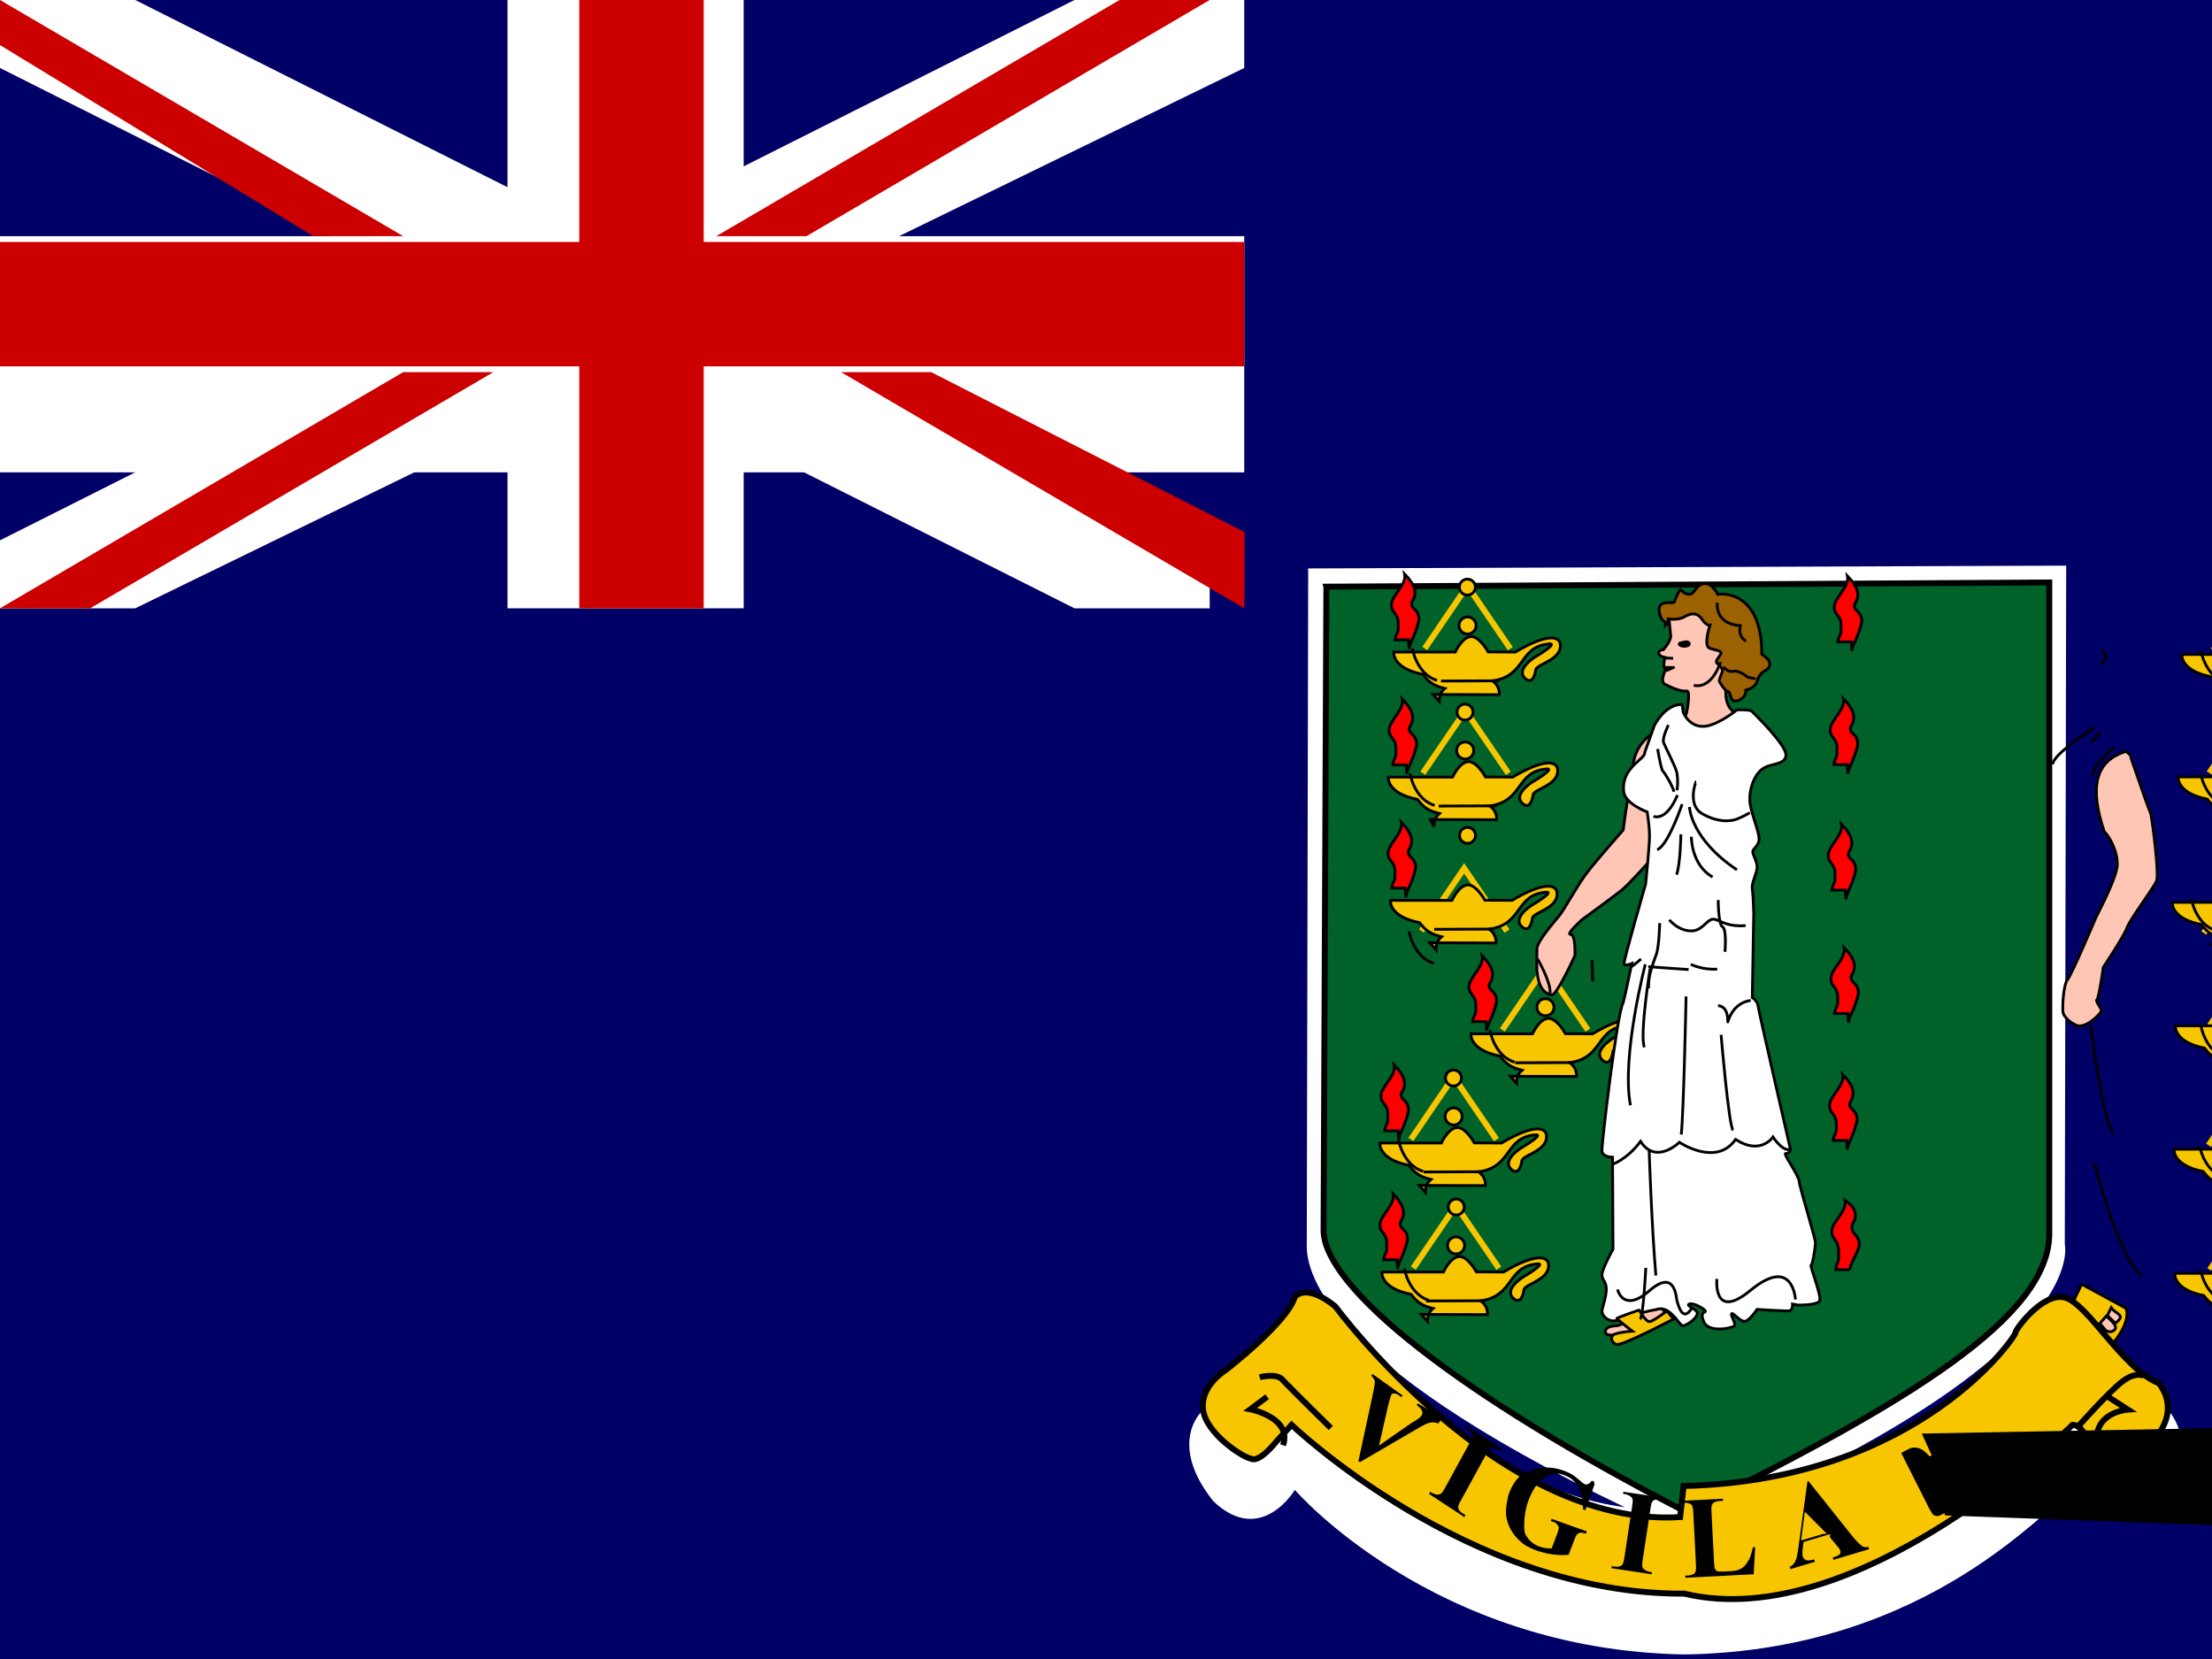 <svg xmlns="http://www.w3.org/2000/svg" height="480" width="640" version="1" xmlns:xlink="http://www.w3.org/1999/xlink">
  <rect width="100%" height="100%" fill="#333333" stroke="none"/>
  <defs>
    <linearGradient id="a">
      <stop stop-color="red" offset="0"/>
      <stop stop-color="#ff0" offset="1"/>
    </linearGradient>
    <linearGradient id="c" y2="107.76" xlink:href="#a" gradientUnits="userSpaceOnUse" y1="111.28" gradientTransform="matrix(.643 0 0 1.463 -94.683 29.21)" x2="92.661" x1="103.08"/>
    <linearGradient id="d" y2="107.76" xlink:href="#a" gradientUnits="userSpaceOnUse" y1="111.28" gradientTransform="matrix(.643 0 0 1.463 -94.666 30.166)" x2="92.661" x1="103.08"/>
    <linearGradient id="e" y2="107.76" xlink:href="#a" gradientUnits="userSpaceOnUse" y1="111.28" gradientTransform="matrix(.643 0 0 1.463 -97.986 31.014)" x2="92.661" x1="103.08"/>
    <linearGradient id="f" y2="107.76" xlink:href="#a" gradientUnits="userSpaceOnUse" y1="111.28" gradientTransform="matrix(.643 0 0 1.463 -94.743 31.932)" x2="92.661" x1="103.08"/>
    <linearGradient id="g" y2="107.76" xlink:href="#a" gradientUnits="userSpaceOnUse" y1="111.28" gradientTransform="matrix(.643 0 0 1.463 -94.76 32.836)" x2="92.661" x1="103.08"/>
    <linearGradient id="h" y2="107.76" xlink:href="#a" gradientUnits="userSpaceOnUse" y1="111.28" gradientTransform="matrix(.643 0 0 1.463 -94.767 33.761)" x2="92.661" x1="103.08"/>
    <linearGradient id="i" y2="107.76" xlink:href="#a" gradientUnits="userSpaceOnUse" y1="111.28" gradientTransform="matrix(.643 0 0 1.463 -98.011 33.736)" x2="92.661" x1="103.08"/>
    <linearGradient id="j" y2="107.76" xlink:href="#a" gradientUnits="userSpaceOnUse" y1="111.28" gradientTransform="matrix(.643 0 0 1.463 -97.981 32.837)" x2="92.661" x1="103.08"/>
    <linearGradient id="k" y2="107.76" xlink:href="#a" gradientUnits="userSpaceOnUse" y1="111.28" gradientTransform="matrix(.643 0 0 1.463 -97.942 31.918)" x2="92.661" x1="103.08"/>
    <linearGradient id="l" y2="107.76" xlink:href="#a" gradientUnits="userSpaceOnUse" y1="111.28" gradientTransform="matrix(.828 0 0 1.873 602.82 148.17)" x2="92.661" x1="103.08"/>
    <linearGradient id="m" y2="107.76" xlink:href="#a" gradientUnits="userSpaceOnUse" y1="111.28" gradientTransform="matrix(.643 0 0 1.463 -97.976 30.11)" x2="92.661" x1="103.08"/>
    <linearGradient id="n" y2="107.76" xlink:href="#a" gradientUnits="userSpaceOnUse" y1="111.28" gradientTransform="matrix(.643 0 0 1.463 -96.336 30.966)" x2="92.661" x1="103.08"/>
    <clipPath id="b">
      <path fill-opacity=".67" d="M0 0h640v480H0z"/>
    </clipPath>
  </defs>
  <g clip-path="url(#b)">
    <path fill="#006" d="M0 0h960v480H0z"/>
    <path fill-rule="evenodd" fill="#006" d="M0 0h360.002v176H0z"/>
    <g stroke-width="1pt">
      <path d="M0 0v19.666L310.871 176h39.13v-19.666L39.132.001H0zm360.002 0v19.666L39.13 176.001H0v-19.666L310.871 0h39.13z" fill="#fff"/>
      <path d="M146.834 0v176h68.334V0h-68.334zM0 68.334v68.333h360.002V68.334H0z" fill="#fff"/>
      <path d="M0 70v36h360.002V70H0zM167.6 0v176h36V0h-36zM0 176l116.667-68.333h26.087L26.087 176.001H0zM0 0l116.667 68.334H90.68L0 13.044V0zm207.248 68.334L323.916 0h26.087L233.334 68.334h-26.086zM360.002 176l-116.668-68.334h26.087l90.68 46.29v13.044z" fill="#c00"/>
    </g>
    <g>
      <path d="M378.474 164.467l219.342-.814-.407 196.333s7.732 29.706-91.967 74.876c36.81-3.663 74.876-41.914 74.876-41.914s16.87-20.347 23.603-8.963c7.731 11.394 16.066 17.091 20.763 21.668 6.697 4.476 10.174 16.686 1.628 26.637-8.646 8.962-21.974 10.173-26.637-.814-6.697 2.849-40.693 46.17-112.31 47.206-72.84-1.221-112.72-47.612-112.72-47.612s-9.766 16.464-23.602 3.266c-13.428-16.87-3.266-26.044-3.266-26.044s11.394-6.611 14.66-10.988c6.29-6.104 6.917-14.243 16.87-14.243 10.68.814 14.66 9.36 14.66 9.36s36.624 38.669 76.096 43.642c-89.12-42.728-92.376-69.18-91.968-76.69l.407-193.7z" fill-rule="evenodd" fill="#fff"/>
      <path d="M383.76 169.743l209.16-1.22v188.003c.407 24.416-40.694 49.24-104.99 80.98-66.323-34.183-104.67-64.939-104.98-81.381l.813-186.372z" fill-rule="evenodd" stroke="#000" stroke-width="1.717" fill="#006129"/>
      <path d="M408.912 366.902l12.346-18.133 12.407 18.172" stroke="#f7c600" stroke-width="1.718" fill="none"/>
      <path d="M423.739 360.116a2.462 2.462 0 1 1-4.904.002 2.462 2.462 0 0 1 4.904-.002z" fill-rule="evenodd" stroke="#000" stroke-width=".806" fill="#f7c600"/>
      <path d="M411.233 380.3l19.141.064s.3-2.484-2-3.994c10.026-1.378 7.422-10.222 16.818-10.723 1.63.26-4.386 3.76-4.386 3.76s-6.062 3.672-2.767 6.388c1.83 1.442 2.632-.877 2.883-2.631.26-1.766 8.146-2.883 7.018-7.896-1.88-4.136-12.908 2.767-12.908 2.767l-7.868-.044c-.49-.883-2.66-4.424-4.898-4.44-2.667.096-4.628 4.484-4.628 4.484h-17.796s-.61 4.666 8.413 6.443c2.032 2.663 3.607 3.394 6.373 4.081-1.178.981-1.61 2.168-1.604 3.76z" fill-rule="evenodd" stroke="#000" stroke-width=".806" fill="#f7c600"/>
      <path d="M412.611 376.411l16.943-.064M406.31 367.008s1.276 7.467 7.161 9.223" stroke="#000" stroke-width=".806" fill="none"/>
      <path d="M66.32 170.64c.446-2.161 1.261-2.622 2.161-6.267.149-2.67-2.161-2.374-1.483-4.08 1.187-1.866.693-3.636-1.632-6.046.446 2.448-2.894 4.748-2.894 6.761s1.707 1.668 1.484 4.6c.148 1.78-.446 1.336-.693 3.041h2.967z" fill-rule="evenodd" stroke="#000" stroke-width=".609" fill="url(#c)" transform="matrix(1.323 0 0 1.323 316.617 141.369)"/>
      <path d="M423.642 349.227a2.266 2.266 0 1 1-4.612.001 2.266 2.266 0 0 1 4.612-.001z" fill-rule="evenodd" stroke="#000" stroke-width=".806" fill="#f7c600"/>
      <path d="M408.214 329.68l12.346-18.134 12.407 18.172" stroke="#f7c600" stroke-width="1.718" fill="none"/>
      <path d="M423.04 322.793a2.462 2.462 0 1 1-4.903.001 2.462 2.462 0 0 1 4.904-.001z" fill-rule="evenodd" stroke="#000" stroke-width=".806" fill="#f7c600"/>
      <path d="M410.636 342.977l19.141.066s.3-2.486-2-3.994c10.026-1.379 7.422-10.222 16.818-10.723 1.63.26-4.386 3.76-4.386 3.76s-6.062 3.672-2.767 6.388c1.83 1.442 2.632-.877 2.883-2.632.26-1.764 8.146-2.882 7.018-7.896-1.88-4.136-12.908 2.767-12.908 2.767l-7.868-.044c-.49-.883-2.66-4.424-4.898-4.44-2.667.097-4.628 4.484-4.628 4.484h-17.796s-.61 4.666 8.413 6.443c2.032 2.663 3.607 3.396 6.372 4.081-1.177.982-1.608 2.169-1.603 3.76z" fill-rule="evenodd" stroke="#000" stroke-width=".806" fill="#f7c600"/>
      <path d="M411.913 339.089l16.943-.066M404.611 329.686s1.276 7.466 7.162 9.222" stroke="#000" stroke-width=".806" fill="none"/>
      <path d="M66.32 170.64c.446-2.161 1.261-2.622 2.161-6.267.149-2.67-2.161-2.374-1.483-4.08 1.187-1.866.693-3.636-1.632-6.046.446 2.448-2.894 4.748-2.894 6.761s1.707 1.668 1.484 4.6c.148 1.78-.446 1.336-.693 3.041h2.967z" fill-rule="evenodd" stroke="#000" stroke-width=".609" fill="url(#d)" transform="matrix(1.323 0 0 1.323 316.919 104.047)"/>
      <path d="M422.844 311.904a2.266 2.266 0 1 1-4.612.001 2.266 2.266 0 0 1 4.612-.001z" fill-rule="evenodd" stroke="#000" stroke-width=".806" fill="#f7c600"/>
      <path d="M639.38 296.662l12.347-18.134 12.406 18.172" stroke="#f7c600" stroke-width="1.718" fill="none"/>
      <path d="M664.207 288.866a2.462 2.462 0 1 1-4.904.002 2.462 2.462 0 0 1 4.904-.002z" fill-rule="evenodd" stroke="#000" stroke-width=".806" fill="#f7c600"/>
      <path d="M641.701 309.06l19.141.064s.3-2.484-1.999-3.994c10.026-1.379 7.421-10.222 16.818-10.723 1.629.26-4.387 3.76-4.387 3.76s-6.062 3.672-2.767 6.388c1.83 1.442 2.632-.877 2.883-2.632.26-1.764 8.146-2.882 7.018-7.896-1.88-4.136-12.908 2.767-12.908 2.767l-7.868-.043c-.49-.884-2.66-4.426-4.898-4.441-2.667.097-4.628 4.484-4.628 4.484H629.42s-.61 4.666 8.413 6.443c2.032 2.664 3.607 3.396 6.373 4.082-1.178.98-1.61 2.168-1.604 3.76z" fill-rule="evenodd" stroke="#000" stroke-width=".806" fill="#f7c600"/>
      <path d="M643.08 306.16l16.942-.063M636.777 296.768s1.276 7.466 7.163 9.222" stroke="#000" stroke-width=".806" fill="none"/>
      <path d="M66.32 170.64c.446-2.161 1.261-2.622 2.161-6.267.149-2.67-2.161-2.374-1.483-4.08 1.187-1.866.693-3.636-1.632-6.046.446 2.448-2.894 4.748-2.894 6.761s1.707 1.668 1.484 4.6c.148 1.78-.446 1.336-.693 3.041h2.967z" fill-rule="evenodd" stroke="#000" stroke-width=".609" fill="url(#e)" transform="matrix(1.323 0 0 1.323 447.086 70.119)"/>
      <path d="M664.01 277.976a2.266 2.266 0 1 1-4.612.002 2.266 2.266 0 0 1 4.612-.002z" fill-rule="evenodd" stroke="#000" stroke-width=".806" fill="#f7c600"/>
      <path d="M411.273 269.372l12.346-18.134 12.407 18.172" stroke="#f7c600" stroke-width="1.718" fill="none"/>
      <path d="M426.1 262.686a2.462 2.462 0 1 1-4.904.001 2.462 2.462 0 0 1 4.904-.001z" fill-rule="evenodd" stroke="#000" stroke-width=".806" fill="#f7c600"/>
      <path d="M413.694 272.769l19.141.064s.3-2.484-2-3.994c10.026-1.378 7.422-10.221 16.818-10.723 1.63.261-4.386 3.76-4.386 3.76s-6.062 3.672-2.767 6.389c1.83 1.442 2.632-.877 2.883-2.632.26-1.764 8.146-2.882 7.018-7.896-1.88-4.136-12.908 2.767-12.908 2.767l-7.868-.044c-.49-.883-2.66-4.424-4.898-4.44-2.667.097-4.628 4.484-4.628 4.484h-17.796s-.61 4.666 8.413 6.443c2.032 2.663 3.606 3.394 6.372 4.081-1.177.981-1.608 2.168-1.603 3.76z" fill-rule="evenodd" stroke="#000" stroke-width=".806" fill="#f7c600"/>
      <path d="M414.972 268.88l16.943-.064M407.67 269.477s1.276 7.467 7.162 9.223" stroke="#000" stroke-width=".806" fill="none"/>
      <path d="M66.32 170.64c.446-2.161 1.261-2.622 2.161-6.267.149-2.67-2.161-2.374-1.483-4.08 1.187-1.866.693-3.636-1.632-6.046.446 2.448-2.894 4.748-2.894 6.761s1.707 1.668 1.484 4.6c.148 1.78-.446 1.336-.693 3.041h2.967z" fill-rule="evenodd" stroke="#000" stroke-width=".609" fill="url(#f)" transform="matrix(1.323 0 0 1.323 318.978 33.838)"/>
      <path d="M426.903 241.696a2.266 2.266 0 1 1-4.612.001 2.266 2.266 0 0 1 4.612-.001z" fill-rule="evenodd" stroke="#000" stroke-width=".806" fill="#f7c600"/>
      <g>
        <path d="M411.66 223.713l12.347-18.134 12.406 18.172" stroke="#f7c600" stroke-width="1.718" fill="none"/>
        <path d="M426.377 216.926a2.462 2.462 0 1 1-4.904.001 2.462 2.462 0 0 1 4.904-.001z" fill-rule="evenodd" stroke="#000" stroke-width=".806" fill="#f7c600"/>
        <path d="M413.871 237.11l19.141.066s.3-2.486-1.999-3.994c10.026-1.38 7.421-10.222 16.818-10.723 1.629.26-4.387 3.76-4.387 3.76s-6.062 3.672-2.767 6.388c1.83 1.442 2.632-.877 2.883-2.632.26-1.764 8.146-2.882 7.018-7.896-1.88-4.136-12.908 2.767-12.908 2.767l-7.868-.044c-.49-.883-2.66-4.424-4.898-4.44-2.667.097-4.628 4.484-4.628 4.484H401.69s-.61 4.666 8.413 6.443c2.032 2.663 3.607 3.396 6.373 4.081-1.178.982-1.61 2.169-1.604 3.76z" fill-rule="evenodd" stroke="#000" stroke-width=".806" fill="#f7c600"/>
        <path d="M416.26 233.222l16.942-.066M407.947 223.818s1.276 7.467 7.163 9.223" stroke="#000" stroke-width=".806" fill="none"/>
        <path d="M66.32 170.64c.446-2.161 1.261-2.622 2.161-6.267.149-2.67-2.161-2.374-1.483-4.08 1.187-1.866.693-3.636-1.632-6.046.446 2.448-2.894 4.748-2.894 6.761s1.707 1.668 1.484 4.6c.148 1.78-.446 1.336-.693 3.041h2.967z" fill-rule="evenodd" stroke="#000" stroke-width=".609" fill="url(#g)" transform="matrix(1.323 0 0 1.323 319.266 -1.82)"/>
        <path d="M426.18 206.037a2.266 2.266 0 1 1-4.612.001 2.266 2.266 0 0 1 4.612-.001z" fill-rule="evenodd" stroke="#000" stroke-width=".806" fill="#f7c600"/>
      </g>
      <g>
        <path d="M412.228 187.633l12.346-18.134 12.407 18.172" stroke="#f7c600" stroke-width="1.718" fill="none"/>
        <path d="M427.064 180.746a2.462 2.462 0 1 1-4.903.001 2.462 2.462 0 0 1 4.903-.001z" fill-rule="evenodd" stroke="#000" stroke-width=".806" fill="#f7c600"/>
        <path d="M414.649 200.93l19.14.064s.3-2.484-1.999-3.993c10.026-1.38 7.422-10.222 16.818-10.724 1.63.261-4.386 3.76-4.386 3.76s-6.062 3.673-2.767 6.389c1.83 1.442 2.632-.877 2.882-2.632.26-1.764 8.146-2.882 7.018-7.896-1.88-4.136-12.908 2.767-12.908 2.767l-7.868-.044c-.49-.883-2.669-4.424-4.898-4.44-2.667.097-4.628 4.484-4.628 4.484h-17.796s-.61 4.666 8.413 6.443c2.031 2.663 3.606 3.396 6.372 4.081-1.177.982-1.609 2.169-1.604 3.76z" fill-rule="evenodd" stroke="#000" stroke-width=".806" fill="#f7c600"/>
        <path d="M416.927 197.042l16.943-.066M408.626 187.638s1.276 7.467 7.162 9.223" stroke="#000" stroke-width=".806" fill="none"/>
        <path d="M66.32 170.64c.446-2.161 1.261-2.622 2.161-6.267.149-2.67-2.161-2.374-1.483-4.08 1.187-1.866.693-3.636-1.632-6.046.446 2.448-2.894 4.748-2.894 6.761s1.707 1.668 1.484 4.6c.148 1.78-.446 1.336-.693 3.041h2.967z" fill-rule="evenodd" stroke="#000" stroke-width=".609" fill="url(#h)" transform="matrix(1.323 0 0 1.323 319.933 -38)"/>
        <path d="M426.867 169.867a2.266 2.266 0 1 1-4.611.001 2.266 2.266 0 0 1 4.611-.001z" fill-rule="evenodd" stroke="#000" stroke-width=".806" fill="#f7c600"/>
      </g>
      <g>
        <path d="M640.366 188.122l12.347-18.134 12.406 18.172" stroke="#f7c600" stroke-width="1.718" fill="none"/>
        <path d="M666.182 181.336a2.462 2.462 0 1 1-4.904.002 2.462 2.462 0 0 1 4.904-.002z" fill-rule="evenodd" stroke="#000" stroke-width=".806" fill="#f7c600"/>
        <path d="M642.676 201.62l19.141.064s.3-2.484-1.999-3.994c10.026-1.379 7.421-10.222 16.818-10.723 1.629.26-4.386 3.76-4.386 3.76s-6.063 3.672-2.767 6.388c1.83 1.442 2.631-.877 2.882-2.632.26-1.764 8.146-2.882 7.018-7.896-1.88-4.136-12.908 2.767-12.908 2.767l-7.868-.043c-.49-.884-2.669-4.426-4.898-4.441-2.667.097-4.628 4.484-4.628 4.484h-17.796s-.61 4.666 8.413 6.443c2.031 2.664 3.606 3.396 6.372 4.082-1.177.98-1.609 2.168-1.604 3.76z" fill-rule="evenodd" stroke="#000" stroke-width=".806" fill="#f7c600"/>
        <path d="M644.064 197.63l16.944-.063M636.763 188.228s1.276 7.466 7.162 9.222" stroke="#000" stroke-width=".806" fill="none"/>
        <path d="M66.32 170.64c.446-2.161 1.261-2.622 2.161-6.267.149-2.67-2.161-2.374-1.483-4.08 1.187-1.866.693-3.636-1.632-6.046.446 2.448-2.894 4.748-2.894 6.761s1.707 1.668 1.484 4.6c.148 1.78-.446 1.336-.693 3.041h2.967z" fill-rule="evenodd" stroke="#000" stroke-width=".609" fill="url(#i)" transform="matrix(1.323 0 0 1.323 448.06 -37.411)"/>
        <path d="M664.986 170.446a2.266 2.266 0 1 1-4.611.002 2.266 2.266 0 0 1 4.611-.002z" fill-rule="evenodd" stroke="#000" stroke-width=".806" fill="#f7c600"/>
      </g>
      <g>
        <path d="M639.186 223.638l12.347-18.134 12.406 18.172" stroke="#f7c600" stroke-width="1.718" fill="none"/>
        <path d="M664.012 216.86a2.462 2.462 0 1 1-4.904.002 2.462 2.462 0 0 1 4.904-.001z" fill-rule="evenodd" stroke="#000" stroke-width=".806" fill="#f7c600"/>
        <path d="M641.606 237.036l19.141.066s.3-2.486-1.999-3.994c10.026-1.379 7.421-10.222 16.818-10.723 1.629.26-4.387 3.76-4.387 3.76s-6.062 3.672-2.767 6.388c1.83 1.442 2.632-.877 2.883-2.632.26-1.764 8.146-2.882 7.018-7.896-1.88-4.136-12.908 2.767-12.908 2.767l-7.868-.044c-.49-.883-2.66-4.424-4.898-4.44-2.667.097-4.628 4.484-4.628 4.484h-17.796s-.61 4.666 8.413 6.443c2.032 2.663 3.607 3.396 6.373 4.081-1.178.982-1.61 2.169-1.604 3.76z" fill-rule="evenodd" stroke="#000" stroke-width=".806" fill="#f7c600"/>
        <path d="M642.884 233.147l16.943-.066M636.682 223.744s1.276 7.466 7.163 9.222" stroke="#000" stroke-width=".806" fill="none"/>
        <path d="M66.32 170.64c.446-2.161 1.261-2.622 2.161-6.267.149-2.67-2.161-2.374-1.483-4.08 1.187-1.866.693-3.636-1.632-6.046.446 2.448-2.894 4.748-2.894 6.761s1.707 1.668 1.484 4.6c.148 1.78-.446 1.336-.693 3.041h2.967z" fill-rule="evenodd" stroke="#000" stroke-width=".609" fill="url(#j)" transform="matrix(1.323 0 0 1.323 446.89 -1.896)"/>
        <path d="M663.816 206.962a2.266 2.266 0 1 1-4.612.001 2.266 2.266 0 0 1 4.612-.001z" fill-rule="evenodd" stroke="#000" stroke-width=".806" fill="#f7c600"/>
      </g>
      <g>
        <path d="M637.616 269.94l12.346-18.134 12.407 18.172" stroke="#f7c600" stroke-width="1.718" fill="none"/>
        <path d="M662.441 263.162a2.462 2.462 0 1 1-4.903.002 2.462 2.462 0 0 1 4.903-.002z" fill-rule="evenodd" stroke="#000" stroke-width=".806" fill="#f7c600"/>
        <path d="M639.936 273.337l19.14.064s.3-2.484-1.999-3.994c10.026-1.379 7.421-10.222 16.818-10.723 1.63.26-4.386 3.76-4.386 3.76s-6.062 3.672-2.767 6.388c1.83 1.442 2.632-.877 2.882-2.631.26-1.766 8.146-2.883 7.018-7.896-1.88-4.136-12.908 2.767-12.908 2.767l-7.868-.044c-.49-.883-2.669-4.424-4.898-4.44-2.667.096-4.628 4.484-4.628 4.484h-17.796s-.61 4.666 8.413 6.443c2.031 2.663 3.606 3.394 6.372 4.08-1.177.982-1.609 2.17-1.604 3.76z" fill-rule="evenodd" stroke="#000" stroke-width=".806" fill="#f7c600"/>
        <path d="M641.314 269.448l16.943-.064M634.012 260.046s1.276 7.467 7.162 9.223" stroke="#000" stroke-width=".806" fill="none"/>
        <path d="M66.32 170.64c.446-2.161 1.261-2.622 2.161-6.267.149-2.67-2.161-2.374-1.483-4.08 1.187-1.866.693-3.636-1.632-6.046.446 2.448-2.894 4.748-2.894 6.761s1.707 1.668 1.484 4.6c.148 1.78-.446 1.336-.693 3.041h2.967z" fill-rule="evenodd" stroke="#000" stroke-width=".609" fill="url(#k)" transform="matrix(1.323 0 0 1.323 446.32 34.406)"/>
        <path d="M662.244 242.263a2.266 2.266 0 1 1-4.611.002 2.266 2.266 0 0 1 4.611-.002z" fill-rule="evenodd" stroke="#000" stroke-width=".806" fill="#f7c600"/>
      </g>
      <path d="M639.183 367.27l12.346-18.132 12.407 18.17" stroke="#f7c600" stroke-width="1.288" fill="none"/>
      <path d="M664.006 360.496a2.462 2.462 0 1 1-4.903.002 2.462 2.462 0 0 1 4.903-.002z" fill-rule="evenodd" stroke="#000" stroke-width=".805" fill="#f7c600"/>
      <path d="M641.603 380.667l19.14.064s.3-2.484-1.999-3.994c10.026-1.378 7.422-10.222 16.818-10.723 1.629.261-4.386 3.76-4.386 3.76s-6.063 3.672-2.767 6.389c1.83 1.442 2.631-.877 2.882-2.632.26-1.764 8.146-2.882 7.018-7.896-1.88-4.136-12.908 2.767-12.908 2.767l-7.868-.044c-.49-.883-2.66-4.424-4.898-4.44-2.667.097-4.628 4.484-4.628 4.484H629.22s-.61 4.666 8.413 6.443c2.031 2.663 3.606 3.394 6.372 4.081-1.177.981-1.609 2.168-1.604 3.76z" fill-rule="evenodd" stroke="#000" stroke-width=".805" fill="#f7c600"/>
      <path d="M642.878 376.776l16.943-.064M636.68 367.384s1.276 7.466 7.162 9.222" stroke="#000" stroke-width=".805" fill="none"/>
      <path d="M814.6 330.27c.673-2.772 1.626-3.26 2.772-6.786.191-3.44-2.772-3.069-1.912-6.267 1.63-2.39.766-4.683-2.103-6.6.674 3.166-3.727 6.118-3.727 8.698 0 2.681 2.198 2.008 1.911 6.926.192 2.294-.673 1.72-.764 3.92h3.823z" fill-rule="evenodd" stroke="#000" stroke-width=".784" fill="url(#l)" transform="translate(-301.49 28.269) scale(1.027)"/>
      <path d="M663.81 349.606a2.266 2.266 0 1 1-4.611.001 2.266 2.266 0 0 1 4.611-.001z" fill-rule="evenodd" stroke="#000" stroke-width=".805" fill="#f7c600"/>
      <g>
        <path d="M638.99 331.364l12.346-18.134 12.407 18.172" stroke="#f7c600" stroke-width="1.718" fill="none"/>
        <path d="M663.817 324.677a2.462 2.462 0 1 1-4.904.002 2.462 2.462 0 0 1 4.904-.002z" fill-rule="evenodd" stroke="#000" stroke-width=".806" fill="#f7c600"/>
        <path d="M641.311 344.761l19.141.066s.3-2.486-2-3.994c10.026-1.379 7.422-10.222 16.819-10.723 1.629.26-4.387 3.76-4.387 3.76s-6.062 3.672-2.767 6.388c1.83 1.442 2.632-.877 2.883-2.632.26-1.764 8.146-2.882 7.018-7.896-1.88-4.136-12.908 2.767-12.908 2.767l-7.868-.044c-.49-.883-2.66-4.424-4.898-4.44-2.667.097-4.628 4.484-4.628 4.484H629.03s-.61 4.666 8.413 6.443c2.032 2.663 3.607 3.396 6.373 4.082-1.178.98-1.61 2.168-1.604 3.76z" fill-rule="evenodd" stroke="#000" stroke-width=".806" fill="#f7c600"/>
        <path d="M642.69 340.873l16.942-.066M636.387 331.47s1.276 7.466 7.163 9.222" stroke="#000" stroke-width=".806" fill="none"/>
        <path d="M66.32 170.64c.446-2.161 1.261-2.622 2.161-6.267.149-2.67-2.161-2.374-1.483-4.08 1.187-1.866.693-3.636-1.632-6.046.446 2.448-2.894 4.748-2.894 6.761s1.707 1.668 1.484 4.6c.148 1.78-.446 1.336-.693 3.041h2.967z" fill-rule="evenodd" stroke="#000" stroke-width=".609" fill="url(#m)" transform="matrix(1.323 0 0 1.323 446.696 106.83)"/>
        <path d="M663.62 313.688a2.266 2.266 0 1 1-4.612.002 2.266 2.266 0 0 1 4.612-.002z" fill-rule="evenodd" stroke="#000" stroke-width=".806" fill="#f7c600"/>
      </g>
      <g>
        <path d="M434.677 297.99l12.347-18.134 12.406 18.172" stroke="#f7c600" stroke-width="1.718" fill="none"/>
        <path d="M449.604 291.202a2.462 2.462 0 1 1-4.904.002 2.462 2.462 0 0 1 4.904-.002z" fill-rule="evenodd" stroke="#000" stroke-width=".806" fill="#f7c600"/>
        <path d="M436.998 311.387l19.141.064s.3-2.484-1.999-3.994c10.026-1.379 7.421-10.222 16.818-10.723 1.629.26-4.387 3.76-4.387 3.76s-6.062 3.672-2.767 6.388c1.83 1.442 2.632-.877 2.883-2.631.26-1.766 8.146-2.883 7.018-7.896-1.88-4.136-12.908 2.767-12.908 2.767l-7.868-.044c-.49-.883-2.66-4.424-4.898-4.44-2.667.096-4.628 4.484-4.628 4.484h-17.796s-.61 4.666 8.413 6.443c2.032 2.663 3.607 3.394 6.373 4.08-1.178.982-1.61 2.17-1.604 3.76z" fill-rule="evenodd" stroke="#000" stroke-width=".806" fill="#f7c600"/>
        <path d="M438.376 307.498l16.943-.064M431.074 298.096s1.276 7.467 7.163 9.223" stroke="#000" stroke-width=".806" fill="none"/>
        <path d="M66.32 170.64c.446-2.161 1.261-2.622 2.161-6.267.149-2.67-2.161-2.374-1.483-4.08 1.187-1.866.693-3.636-1.632-6.046.446 2.448-2.894 4.748-2.894 6.761s1.707 1.668 1.484 4.6c.148 1.78-.446 1.336-.693 3.041h2.967z" fill-rule="evenodd" stroke="#000" stroke-width=".609" fill="url(#n)" transform="matrix(1.323 0 0 1.323 342.382 72.466)"/>
        <path d="M449.307 280.313a2.266 2.266 0 1 1-4.612.002 2.266 2.266 0 0 1 4.612-.002z" fill-rule="evenodd" stroke="#000" stroke-width=".806" fill="#f7c600"/>
      </g>
      <g stroke="#000">
        <path d="M600.741 384.174s4.996 11.616 10.684 4.44 3.608-10.129 3.608-10.129l-12.766-6.937-3.747 7.909 2.22 4.717z" fill-rule="evenodd" stroke-width=".806" fill="#f7c600"/>
        <path d="M611.706 382.663s.833.139 1.626-1.11-1.626-1.804-2.497-3.191l-1.11 2.22 2.081 2.081zM482.834 379.698l-11.239 6.106s-6.66 1.11-6.966 0c-.416-1.11.139-2.081 3.062-2.22 2.914-.139 10.823-7.364 10.823-7.364l3.33 3.469zM482.98 179.934s.277 2.636.416 4.023-2.22 4.302-2.369 4.163-1.249.139-1.11.971 1.804 1.11 1.804 1.11-.694 2.914 0 3.063c.694.139-1.804 3.746 0 4.717 1.804.971 4.866 2.22 6.244 1.943 1.387-.278 0 6.411 0 6.411l-3.886 8.326 21.367-2.22-4.44-7.076s-2.082-1.388-1.627-6.412c.666-4.023-.277-22.2-.277-22.2l-16.262-2.081-.972 6.273zM479.091 211.669s-6.937 3.191-6.66 11.794c-1.803 8.326-2.776 16.66-2.776 16.66s-8.186 9.296-10.683 12.626c-2.498 3.33-6.244 10.128-7.632 11.932s-6.799 7.77-6.66 9.99c.139 2.22-1.249 12.072 4.163 13.181 1.387.666 6.827-11.377 6.827-11.377s.278-6.134-1.248-6.106 3.33-4.301 3.33-4.301 9.296-6.8 11.377-8.464 7.77-8.048 7.77-8.048l3.191-37.879z" fill-rule="evenodd" stroke-width=".806" fill="#ffc6b6"/>
        <path d="M487 206.048s1.804 4.866 6.828 4.023c4.023-.832 8.741-4.679 8.741-4.679s3.746-.138 4.301.417c.666.666 10.129 9.86 9.862 12.766-.278 2.914-4.44 2.08-6.967 4.023s-4.024 6.8-3.33 10.407 2.776 8.326 2.498 10.129-1.804 2.368-1.804 3.33c0 .97 1.249 2.636 1.249 4.44s-1.666 4.44-1.388 6.243c.278 1.804.417 7.076.417 7.076l-.417 24.421s1.388.833 1.627 2.22c.138 1.388 9.436 41.763 9.436 41.763s-.417 1.26-1.388 1.11 3.746 6.244 3.886 8.048 4.866 16.967 4.718 17.9c-.14 1.942-.833 6.243-1.26 6.382-.416.139 3.063 8.88 2.498 10.267-.666 1.388-6.243 1.26-6.243 1.26l-1.627-.278s.14 1.803-.97 1.942-9.297-.416-9.297-.416-2.369 3.607-3.746 3.469c-1.388-.14-3.192-2.637-3.608-2.22-.416.416 1.249 2.776.832 3.468-.416.694-7.492 2.22-8.88-1.11-1.387-3.33.833-2.497.417-3.19-.417-.696-3.608-2.498-4.679-1.943s2.497 1.387 2.369 2.776c-.139 1.387-3.063 3.468-4.163 3.468s-3.746-6.133-7.631-4.678c-3.886.666-6.383 1.626-6.383 1.626s-4.678 1.942-6.621 1.626c-1.942-.416-2.776-1.942-2.776-2.776 0-.832 1.388-4.44 1.249-6.66s-1.249-2.22-1.249-3.886c0-1.666 3.191-7.364 3.191-7.364l-.138-26.63s-2.914 0-3.063-1.804 4.44-40.376 6.134-42.874c.694-2.498 2.497-11.378 2.497-11.378s-2.08.972-2.22 0 6.244-23.032 6.244-23.032 1.11-10.961 1.11-13.876c0-2.913-.666-6.937-.666-6.937s-6.696-2.412-6.827-6.106c-.621-6.877 6.41-9.168 6.106-11.1l2.776-7.77s3.062-6.273 8.047-6.106z" fill-rule="evenodd" stroke-width=".806" fill="#fff"/>
        <path d="M484.924 381.264s-13.468 7.077-16.401 7.632c-1.943.666-3.192-2.369-1.249-2.914 1.943-.666 4.996-.833 4.996-.833s-4.679-3.607-4.44-3.746c.139-.139 6.244-2.368 6.383-2.368s1.942 3.607 3.19 3.33 4.867-3.063 4.867-3.063 1.943 2.22 1.666 1.942z" fill-rule="evenodd" stroke-width=".806" fill="#f7c600"/>
        <path d="M603.889 386.14c1.273 1.64 1.77 4.487 4.684 2.822s-1.493-4.766-1.493-4.766l-3.191 1.932zM609.206 384.862s1.387 1.11 2.636-.139-2.498-3.886-2.498-3.886l-1.803 2.081 1.666 1.943z" fill-rule="evenodd" stroke-width=".806" fill="#ffc6b6"/>
        <path d="M606.04 210.468s-12.36 7.909-12.072 10.684M607.817 211.846s-2.776 3.063-2.914 3.063M611.66 216.176s-6.106 4.996-6.134 8.186M482.702 209.766s-1.804 3.746-1.388 4.996c.417 1.249 3.47 6.966 3.886 8.88.417 2.914 0 4.996 0 4.996M479.616 216.702s.664 4.44 1.387 6.272c.833.833 3.063 4.68 3.33 6.106M478.404 236.166s3.607 1.804 6.937-6.134M490.743 226.166c-.139 0-2.636 6.799 1.804 9.296s7.77 2.22 9.712 1.627c1.943-.694 4.024-1.943 4.024-1.943M488.812 233.491s.277 9.168 13.736 18.177M489.367 242.093s-.138 8.048 6.134 11.666M486.69 232.668s-4.024 11.933-7.216 13.182M486.334 241.4s-.139 8.603-1.249 11.666M482.98 266.136s2.776 3.469 6.827 3.191c3.063-.277 4.301-3.886 6.383-3.33 2.08.666 4.023 2.22 8.88 1.804M497.13 260.408s0 7.076 1.26 7.77.693 7.216.693 7.216M480.202 267.079s-.138 6.66-.971 9.019c-.832 2.368-2.497 6.382-2.22 9.861M471.738 279.839c.694-.278 3.063-2.369 3.063-2.369M476.036 279.006s-6.966 26.63-4.301 40.793M477.426 280.249s-3.063 19.147-1.666 22.766M476.904 279.693c.139 0 11.666.833 11.666.833M489.222 279.006s3.191 1.666 7.631 1.388M487.833 288.303s-.666 32.746-1.387 39.96M604.907 296.788s3.608 28.722 6.69 31.368M497.964 299.399s2.22 26.392 3.469 27.612M466.474 336.888s4.301-1.388 8.186-6.66c4.44 6.966 11.24.278 11.24.278s10.644 7.216 16.261-.833c7.216 4.718 10.823-.694 10.823-.694s2.636 4.024 4.679 3.608M606.04 336.478s6.41 26.391 13.468 32.606M477.147 332.833s.694 21.23 1.943 36.214M476.182 366.837s-.694 13.876-1.627 14.847M467.996 373.078s1.626 6.966 9.168.416c7.631-6.66 7.77 2.082 8.047 2.914.278.832 1.627 6.799 4.44 1.804M496.742 370.023s-1.249 12.348 9.713 3.33c10.961-9.019 12.766-.139 13.042 2.636" stroke-width=".806" fill="none"/>
        <path d="M482.666 179.1s3.063.417 4.718-.664c1.666-.972 3.608-1.388 4.996.666s2.369 1.803 2.369 1.803-2.082 6.134 0 6.689c2.081.666 3.062.666 3.191 1.249.139.694-1.804 2.22-1.249 2.913.666.694 1.627 1.627 1.666 2.082.139.666-1.248 2.913-.832 3.469.416.666 1.666 2.776 2.497 2.776.833 0 .278 3.468 2.776 2.636s2.36-3.063 2.36-3.063 2.636-.416 3.33-2.776c.693-2.368 2.368-2.913 2.368-2.913s3.33-1.804-1.11-4.68c0-19.426-12.766-17.343-12.766-17.343s-1.627-3.469-4.024-3.063c-2.498.417-2.636 3.33-4.44 3.063-1.804-.278-2.22-1.626-2.369-1.387-.139.138-1.666 2.913-1.666 3.607 0 .694-4.866-.971-4.44 2.636s2.776 3.469 2.636 3.192z" fill-rule="evenodd" stroke-width=".806" fill="#9c6100"/>
        <path d="M496.888 174.383s-.972 6.106 6.66 6.66c-.833 3.33 1.666 4.44 1.666 4.44M607.96 188.119c.138 0 2.913 1.804-.14 4.024M498.62 192.976s1.387 1.666 2.913 1.26c1.626-.417 4.024 1.626 4.024 1.626s2.081.694 2.369.278M490.066 198.248s4.718 1.804 7.77-6.688M481.313 190.34l2.776.138" stroke-width=".806" fill="none"/>
        <path stroke-linejoin="round" d="M481.736 193.114h2.498l-2.22.972" stroke-width=".806" fill="none"/>
        <path stroke-linejoin="round" d="M486.201 186.344c.417 0 1.943-.666 2.22-.138.278.416-1.666.693-2.22.138z" stroke-width="1.45" fill="none"/>
        <path d="M616.17 218.31c.139 0 4.68 13.736 6.134 17.206.666 3.469 2.369 17.344 1.666 19.287-.694 1.942-7.77 11.238-8.603 13.697-.832 2.368-6.827 11.377-6.827 11.377s-1.249 8.88-1.804 9.297c-.666.416 1.433 2.696 1.249 3.33-.276.826-4.024 4.717-6.689 4.301-1.666-.416-4.301-2.369-4.44-4.163s.139-7.77 1.388-9.296 7.77-16.927 8.186-17.9c.416-.97 6.966-13.042 6.106-16.122.139-2.082-1.727-6.894-3.689-8.66-4.367-12.863-2.66-20.604 6.326-23.263z" fill-rule="evenodd" stroke-width=".806" fill="#ffc6b6"/>
        <path d="M460.624 277.842l.218 6.08M444.827 277.392s3.898 6.62 3.673 9.994" stroke-width=".806" fill="none"/>
        <path stroke-linejoin="round" d="M497.078 291.014s2.916-.306 2.823 4.66c1.861-6.046 6.646-6.189 6.646-6.189" stroke-width=".806" fill="none"/>
      </g>
      <path d="M487.119 429.949c68.698-1.628 96.443-43.949 96.036-44.366-.407-.407 7.732-11.8 14.243-10.173 6.61 1.627 16.87 20.763 27.264 24.822 6.697 8.963-1.627 17.092-4.069 18.72-2.442 1.627-13.429 6.104-16.067-.407-1.627-6.611-4.883-6.29-4.883-6.29s-62.088 60.867-112.31 48.832c-62.267.41-113.63-48.83-113.63-48.83l-4.477 4.883s-4.883 6.29-7.324 4.883c-2.442-.407-13.023-7.326-13.837-14.243-.813-6.918 6.611-11.394 6.611-11.394s17.906-13.836 19.94-21.16c4.07-4.07 11.8 2.848 11.8 2.848s47.206 64.123 99.7 60.868z" fill-rule="evenodd" stroke="#000" stroke-width="1.717" fill="#f7c600"/>
      <path d="M364.464 398.476s4.842-1.29 6.618.727c1.776 2.017 13.961 13.961 13.961 13.961" stroke="#000" stroke-width="1.717" fill="none"/>
      <path d="M366.62 404.122l-4.843 3.632s12.186 2.42 9.442 10.41M620.297 398.066s-2.421-1.291-6.214 1.633c-3.793 2.826-13.397 13.668-13.397 13.668" stroke="#000" stroke-width="1.717" fill="none"/>
      <path d="M609.406 403.804l6.246 4.036s-10.976.726-8.664 11.137" stroke="#000" stroke-width="1.717" fill="none"/>
      <path d="M416.496 411.39l-.362.496c-.736-.364-1.676-.431-2.619-.203-.692.179-1.996.83-3.912 1.96l-16.126 9.4-.44-.314 4.061-18.86c.491-2.272.716-3.662.673-4.14-.033-.48-.374-1.013-1.02-1.696l.362-.496 8.692 6.199-.363.496-.294-.21c-.786-.66-1.39-.843-1.816-.86-.3-.013-.642.11-.727.369-.114.16-.216.377-.303.66-.081.266-.267 1.021-.627 2.268l-2.672 11.782 9.316-6.481c1.12-.667 1.847-1.13 2.18-1.39.334-.26.683-.606.749-.737.19-.268.287-.666.291-.862.003-.306-.096-.612-.296-.916-.276-.426-.729-.863-1.362-1.314l.363-.496 6.96 4.244m6.79 28.018l-.29.633-10.218-6.687.292-.633.648.364c.667.31 1.079.469 1.636.446.323.002.641-.123.966-.376.231-.173.616-.76 1.161-1.73l7.03-12.863c.646-.999.834-1.662.866-1.96.031-.307-.067-.642-.293-1.003-.212-.366-.692-.698-1.14-.997l-.648-.366.291-.633 10.217 6.687-.292.633-.648-.364c-.667-.31-1.078-.46-1.634-.446-.324-.003-.647.12-.97.368-.231.173-.616.76-1.16 1.729l-7.03 12.864c-.647.999-.836 1.662-.866 1.96-.022.313.074.662.286 1.017.226.362.614.692 1.161.991l.649.366m37.323-8.764l-2.634 7.396-.672-.204c.029-2.267-.46-4.174-1.468-6.718-1.008-1.644-2.331-2.609-3.971-3.193-1.668-.668-3.03-.68-4.388-.063-1.366.606-2.63 1.47-3.626 2.894a19.392 19.392 0 0 0-2.38 4.627c-.716 2.01-1.107 3.86-1.173 6.644s.301 3.072 1.1 4.168c.809 1.09 1.94 1.894 3.396 2.412.606.18 1.04.312 1.602.397.677.077 1.18.112 1.81.104l1.666-4.363c.294-.826.426-1.377.397-1.664-.026-.288-.183-.694-.476-.919-.28-.32-.674-.671-1.179-.761l-.642-.193.204-.673 10.196 3.632-.204.672c-.792-.224-1.372-.308-1.74-.263-.364.048-.68.228-.977.64-.163.164-.38.627-.662 1.39l-1.664 4.363c-1.664.12-3.111.071-4.672-.147a22.762 22.762 0 0 1-4.668-1.14c-1.99-.709-3.66-1.667-4.68-2.673a13.666 13.666 0 0 1-2.72-3.376c-.686-1.244-1.114-2.618-1.289-3.824-.216-1.68-.008-3.403.62-6.167 1.126-3.166 3.183-6.427 6.176-6.814 2.993-1.386 6.17-1.48 9.633-.283 1.042.371 1.96.788 2.728 1.26.424.246 1.072.743 1.943 1.496.886.746 1.42 1.16 1.606 1.217.29.103.694.096.916-.023.326-.128.696-.46 1.11-.964l.673.204m16.724 26.238l-.09.601-11.614-1.744.09-.6.732.11c.638.097 1.17.06 1.694-.107.304-.11.66-.336.768-.682.168-.241.32-.914.488-2.019l2.194-14.486c.171-1.126.218-1.838.142-2.138-.077-.3-.284-.68-.62-.841-.326-.27-.796-.463-1.413-.646l-.73-.11.09-.602 11.614 1.744-.091.601-.731-.11c-.639-.097-1.17-.062-1.694.107-.306.109-.666.336-.784.678-.169.242-.322.916-.489 2.02l-2.194 14.484c-.17 1.126-.218 1.839-.141 2.138.087.302.293.687.617.868.337.262.814.439 1.431.632l.731.111m29.886-7.26l-.439 7.861-19.748 1.008-.031-.607.738-.038c.646-.033 1.168-.174 1.64-.424.277-.167.482-.441.616-.82.107-.27.132-.961.076-2.077l-.746-14.63c-.068-1.138-.166-1.846-.29-2.123-.134-.279-.393-.612-.776-.7-.372-.201-.87-.286-1.493-.264l-.738.038-.031-.607 11.869-.606.03.607-.967.06c-.646.032-1.169.174-1.64.423-.277.168-.488.442-.633.822-.107.269-.132.96-.076 2.076l.723 14.172c.068 1.137.16 1.86.308 2.171.147.3.416.616.806.66.279.084.943.1 1.993.046l1.863-.094c1.181-.06 2.166-.319 2.92-.774.767-.466 1.411-1.147 1.934-2.072.634-.927 1.013-2.278 1.438-4.064l.673-.034m21.602-3.748l-7.638 2.262-.276 2.346c-.087.78-.063 1.396.072 1.847.178.698.661.967 1.118 1.106.334.083 1.07 0 2.206-.248l.174.683-7.097 2.12-.174-.682c.731-.346 1.267-.847 1.606-1.609.337-.672.624-1.929.862-3.771l2.646-19.308.299-.089 12.922 16.2c1.23 1.439 2.146 2.302 2.746 2.692.463.218 1.013.267 1.68.116l.174.682-10.324 3.084-.174-.682.426-.127c.829-.248 1.377-.637 1.643-.868.181-.237.224-.613.13-.828a2.014 2.014 0 0 0-.268-.664c-.06-.088-.324-.434-.826-1.039l-1.927-2.32m-.883-1.006l-6.376-6.399-1.077 8.327 6.462-1.927m28.46-29.002l2.866 6.309-.621.28c-.967-1.06-1.781-1.763-2.443-2.08-.666-.339-1.413-.49-2.24-.466-.46.023-1.147.281-2.064.774l-1.46.786 8.136 16.132c.639 1.003.929 1.601 1.17 1.796.26.189.687.294 1.009.316.426.007.919-.14 1.478-.441l.661-.36.288.636L660.986 442l-.288-.636.661-.36c.669-.306.973-.664 1.21-1.043.18-.27.262-.607.22-1.013-.018-.289-.291-.926-.82-1.908l-8.136-16.132-1.418.762c-1.321.71-2.13 1.606-2.428 2.387-.419 1.232-.36 2.631.206 4.197l-.66.296-2.864-6.31 17.619-9.472m13.369-7.92l6.46 7.237.363-.267c1.128-.86 1.678-1.82 1.661-2.911s-.492-2.38-1.394-3.866l.499-.376 7.022 9.31-.498.376c-.87-.934-1.72-1.697-2.648-1.986-.82-.397-1.636-.636-2.146-.418-.618.109-1.36.483-2.198 1.123l3.778 6.008c.739.98 1.23 1.649 1.473 1.708.262.162.646.213.878.181.333-.031.762-.238 1.26-.62l1.061-.802c1.661-1.263 2.7-2.64 3.116-4.16.426-1.628.263-3.243-.487-6.146l.486-.366 3.463 6.264-16.368 11.691-.366-.486.69-.446c.616-.389.862-.794 1.038-1.216.136-.294.162-.636.06-1.026-.062-.282-.43-.87-1.102-1.76l-8.822-11.697c-.607-.804-1.001-1.281-1.183-1.432a1.672 1.672 0 0 0-1.02-.342c-.616.006-1.063.226-1.64.662l-.69.446-.366-.486 14.882-11.226 3.966 6.268-.498.376c-1.223-1.094-2.277-1.746-3.162-1.966-.877-.217-1.834-.14-2.87.231-.609.212-1.686.826-2.932 1.841l-1.836 1.386"/>
      <path d="M380.637 413.063c72.788 69.04 144.131 60.122 213.933 0" fill="none"/>
    </g>
  </g>
</svg>
